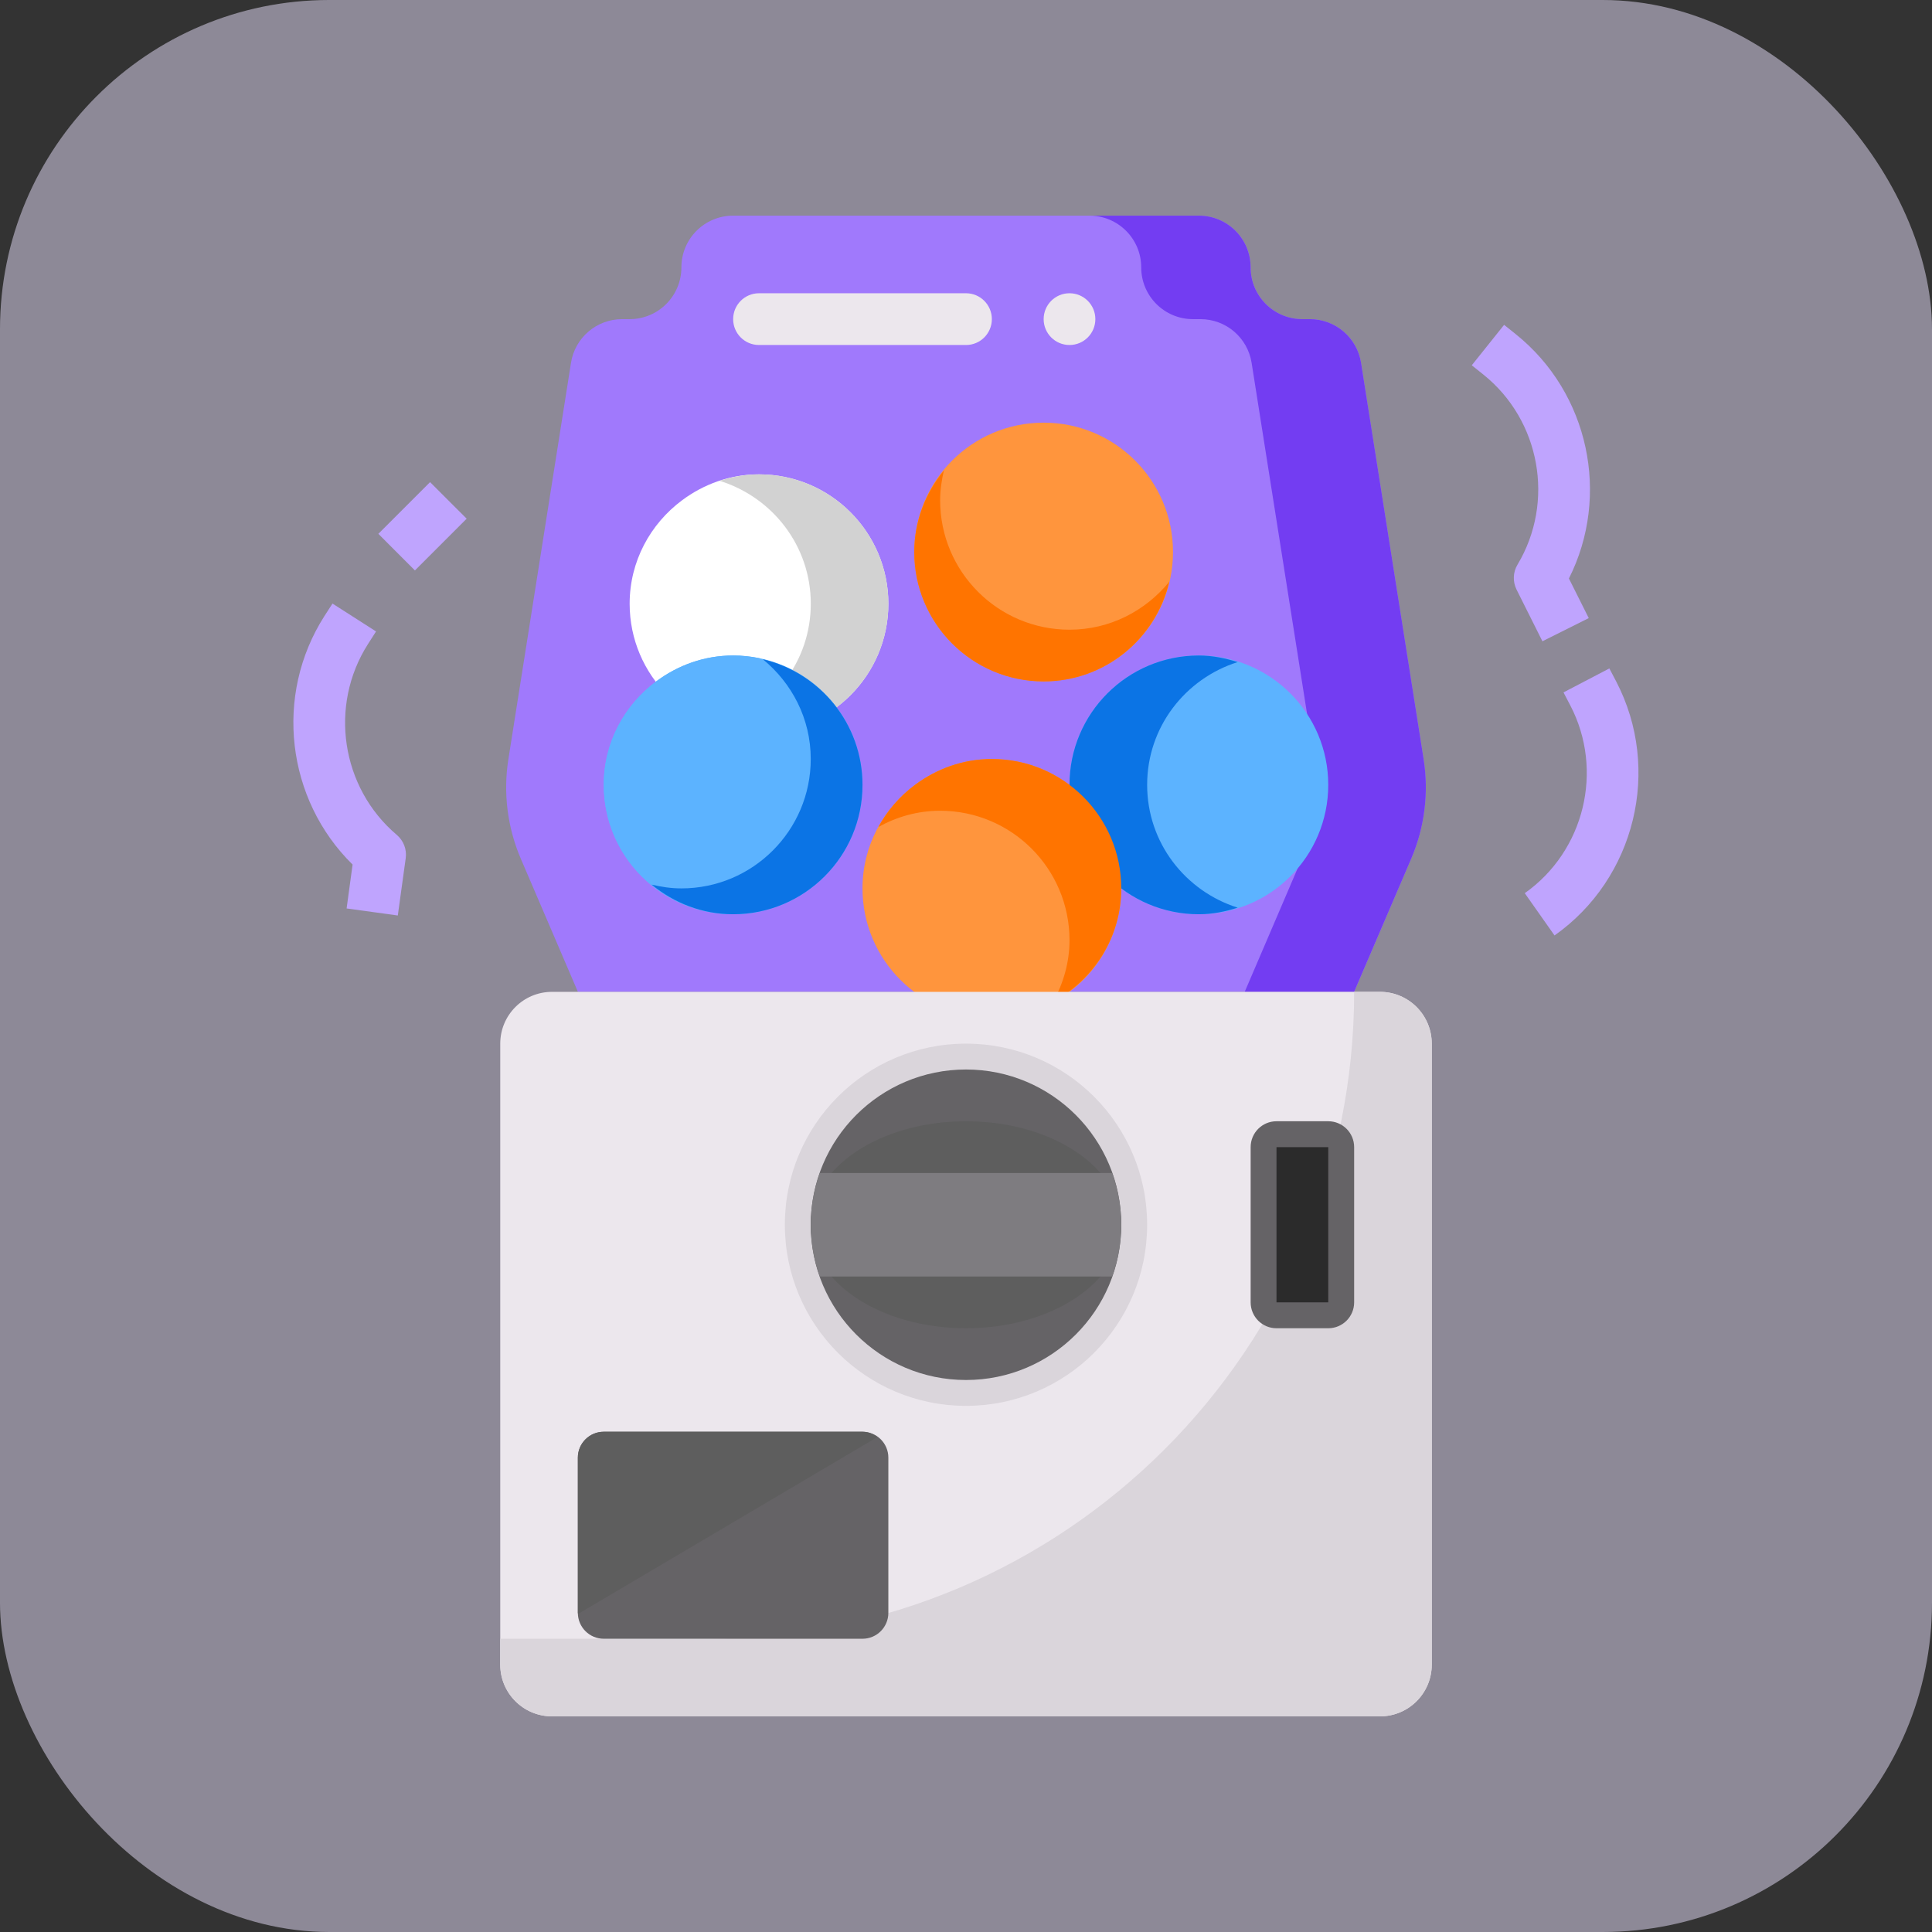 <svg width="42" height="42" viewBox="0 0 42 42" fill="none" xmlns="http://www.w3.org/2000/svg">
<rect x="0" y="0" width="42" height="42" fill="#333333" stroke="none"/>
<g clip-path="url(#clip0_1063_83283)">
<rect opacity="0.5" width="42" height="42" rx="7.158" fill="#E9E1FD"/>
<path d="M30.948 16.503L29.588 7.887C29.502 7.34 29.03 6.938 28.477 6.938H28.313C27.692 6.938 27.188 6.434 27.188 5.812C27.188 5.191 26.685 4.688 26.063 4.688H15.938C15.316 4.688 14.813 5.191 14.813 5.812C14.813 6.434 14.31 6.938 13.688 6.938H13.524C12.971 6.938 12.499 7.34 12.413 7.887L11.052 16.503C10.936 17.236 11.03 17.987 11.322 18.668L12.563 21.562H29.438L30.678 18.668C30.97 17.987 31.064 17.236 30.948 16.503Z" fill="#A079FC"/>
<path d="M16.5 10.312C15.871 10.312 15.295 10.527 14.827 10.876C14.139 11.389 13.688 12.201 13.688 13.125C13.688 14.678 14.947 15.938 16.5 15.938C18.053 15.938 19.312 14.678 19.312 13.125C19.312 11.572 18.053 10.312 16.5 10.312Z" fill="white"/>
<path d="M16.501 10.312C16.202 10.312 15.916 10.364 15.646 10.453C16.79 10.809 17.626 11.864 17.626 13.125C17.626 14.382 16.795 15.434 15.657 15.795C15.925 15.879 16.205 15.938 16.501 15.938C18.054 15.938 19.313 14.678 19.313 13.125C19.313 11.572 18.054 10.312 16.501 10.312Z" fill="#D2D2D2"/>
<path d="M22.688 14.812C24.241 14.812 25.5 13.553 25.5 12C25.5 10.447 24.241 9.188 22.688 9.188C21.134 9.188 19.875 10.447 19.875 12C19.875 13.553 21.134 14.812 22.688 14.812Z" fill="#FF953D"/>
<path d="M21.562 16.5C20.933 16.5 20.358 16.714 19.889 17.064C19.201 17.577 18.75 18.389 18.75 19.312C18.75 20.866 20.009 22.125 21.562 22.125C23.116 22.125 24.375 20.866 24.375 19.312C24.375 17.759 23.116 16.5 21.562 16.5Z" fill="#FF953D"/>
<path d="M15.938 14.25C15.308 14.25 14.733 14.464 14.264 14.814C13.576 15.327 13.125 16.139 13.125 17.062C13.125 18.616 14.384 19.875 15.938 19.875C17.491 19.875 18.75 18.616 18.75 17.062C18.75 15.509 17.491 14.25 15.938 14.25Z" fill="#5CB3FF"/>
<path d="M30.948 16.503L29.588 7.887C29.501 7.34 29.03 6.938 28.476 6.938H28.312C27.691 6.938 27.187 6.434 27.187 5.812C27.187 5.191 26.684 4.688 26.062 4.688H23.684C24.305 4.688 24.809 5.191 24.809 5.812C24.809 6.434 25.312 6.938 25.934 6.938H26.097C26.651 6.938 27.122 7.34 27.209 7.887L28.57 16.503C28.685 17.236 28.591 17.987 28.299 18.668L27.059 21.562H29.437L30.678 18.668C30.97 17.987 31.064 17.236 30.948 16.503Z" fill="#733DF2"/>
<path d="M26.062 19.875C27.616 19.875 28.875 18.616 28.875 17.062C28.875 15.509 27.616 14.25 26.062 14.25C24.509 14.25 23.25 15.509 23.25 17.062C23.25 18.616 24.509 19.875 26.062 19.875Z" fill="#5CB3FF"/>
<path d="M24.938 17.062C24.938 15.805 25.768 14.753 26.906 14.393C26.639 14.309 26.358 14.25 26.062 14.25C24.509 14.25 23.25 15.509 23.25 17.062C23.25 18.616 24.509 19.875 26.062 19.875C26.358 19.875 26.639 19.817 26.906 19.732C25.768 19.372 24.938 18.32 24.938 17.062Z" fill="#0B74E5"/>
<path d="M14.25 17.062C14.25 16.139 14.701 15.327 15.389 14.814C15.718 14.568 16.101 14.396 16.516 14.311C16.329 14.272 16.136 14.25 15.938 14.25C15.308 14.25 14.733 14.464 14.264 14.814C13.576 15.327 13.125 16.139 13.125 17.062C13.125 18.616 14.384 19.875 15.938 19.875C16.13 19.875 16.318 19.855 16.5 19.818C15.216 19.558 14.25 18.423 14.25 17.062Z" fill="#5CB3FF"/>
<path d="M21.562 16.5C20.933 16.5 20.358 16.714 19.889 17.064C19.562 17.307 19.292 17.62 19.095 17.978C19.494 17.757 19.948 17.625 20.437 17.625C21.991 17.625 23.25 18.884 23.25 20.438C23.25 20.924 23.116 21.374 22.898 21.773C23.774 21.296 24.375 20.38 24.375 19.312C24.375 17.759 23.116 16.5 21.562 16.5Z" fill="#FF7400"/>
<path d="M23.25 13.689C21.697 13.689 20.438 12.43 20.438 10.877C20.438 10.653 20.47 10.439 20.519 10.23C20.122 10.715 19.875 11.327 19.875 12.002C19.875 13.555 21.134 14.814 22.688 14.814C24.017 14.814 25.125 13.888 25.418 12.648C24.903 13.279 24.128 13.689 23.25 13.689Z" fill="#FF7400"/>
<path d="M16.584 14.332C17.214 14.848 17.625 15.622 17.625 16.5C17.625 18.053 16.365 19.313 14.812 19.313C14.589 19.313 14.375 19.28 14.166 19.231C14.651 19.628 15.262 19.875 15.937 19.875C17.49 19.875 18.75 18.616 18.75 17.063C18.75 15.733 17.824 14.625 16.584 14.332Z" fill="#0B74E5"/>
<path d="M21 7.5H16.5C16.189 7.5 15.938 7.248 15.938 6.938C15.938 6.627 16.189 6.375 16.5 6.375H21C21.311 6.375 21.562 6.627 21.562 6.938C21.562 7.248 21.311 7.5 21 7.5Z" fill="#ECE7ED"/>
<path d="M23.25 7.5C22.939 7.5 22.688 7.248 22.688 6.938C22.688 6.627 22.939 6.375 23.25 6.375C23.561 6.375 23.812 6.627 23.812 6.938C23.812 7.248 23.561 7.5 23.25 7.5Z" fill="#ECE7ED"/>
<path d="M33.794 20.336L33.147 19.417C34.445 18.501 34.871 16.746 34.138 15.337L33.989 15.052L34.986 14.531L35.136 14.817C36.127 16.724 35.551 19.097 33.794 20.336Z" fill="#BFA4FE"/>
<path d="M33.531 13.941L32.968 12.816C32.883 12.644 32.89 12.44 32.989 12.275C33.806 10.912 33.487 9.135 32.246 8.142L31.995 7.941L32.698 7.062L32.949 7.263C34.545 8.54 35.014 10.775 34.107 12.576L34.538 13.437L33.531 13.941Z" fill="#BFA4FE"/>
<path d="M8.648 19.902L7.535 19.749L7.665 18.795C6.226 17.381 5.952 15.115 7.053 13.392L7.228 13.121L8.175 13.727L8.001 13.999C7.145 15.338 7.414 17.123 8.626 18.15C8.773 18.275 8.846 18.465 8.82 18.656L8.648 19.902Z" fill="#BFA4FE"/>
<path d="M8.225 11.605L9.349 10.481L10.145 11.276L9.02 12.401L8.225 11.605Z" fill="#BFA4FE"/>
<path d="M30 21.562H29.438H23.8H12.562H12C11.378 21.562 10.875 22.066 10.875 22.688V36.188C10.875 36.809 11.378 37.312 12 37.312H30C30.622 37.312 31.125 36.809 31.125 36.188V22.688C31.125 22.066 30.622 21.562 30 21.562Z" fill="#ECE7ED"/>
<path d="M30 21.562H29.438C29.438 29.329 23.141 35.625 15.375 35.625H10.875V36.188C10.875 36.809 11.378 37.312 12 37.312H30C30.622 37.312 31.125 36.809 31.125 36.188V22.688C31.125 22.066 30.622 21.562 30 21.562Z" fill="#DAD5DB"/>
<path d="M18.75 31.125H13.125C12.815 31.125 12.562 31.377 12.562 31.688V35.062C12.562 35.373 12.815 35.625 13.125 35.625H18.75C19.061 35.625 19.312 35.373 19.312 35.062V31.688C19.312 31.377 19.061 31.125 18.75 31.125Z" fill="#656366"/>
<path d="M28.875 24.375H27.75C27.439 24.375 27.188 24.627 27.188 24.938V28.312C27.188 28.623 27.439 28.875 27.75 28.875H28.875C29.186 28.875 29.438 28.623 29.438 28.312V24.938C29.438 24.627 29.186 24.375 28.875 24.375Z" fill="#656366"/>
<path d="M21 30.562C23.175 30.562 24.938 28.8 24.938 26.625C24.938 24.45 23.175 22.688 21 22.688C18.825 22.688 17.062 24.45 17.062 26.625C17.062 28.8 18.825 30.562 21 30.562Z" fill="#DAD5DB"/>
<path d="M21 30C22.864 30 24.375 28.489 24.375 26.625C24.375 24.761 22.864 23.25 21 23.25C19.136 23.25 17.625 24.761 17.625 26.625C17.625 28.489 19.136 30 21 30Z" fill="#656366"/>
<path d="M21 28.875C22.864 28.875 24.375 27.868 24.375 26.625C24.375 25.382 22.864 24.375 21 24.375C19.136 24.375 17.625 25.382 17.625 26.625C17.625 27.868 19.136 28.875 21 28.875Z" fill="#5E5E5E"/>
<path d="M17.625 26.625C17.625 27.02 17.696 27.398 17.821 27.75H24.179C24.304 27.398 24.375 27.02 24.375 26.625C24.375 26.23 24.304 25.852 24.179 25.5H17.821C17.696 25.852 17.625 26.23 17.625 26.625Z" fill="#7E7C80"/>
<path d="M27.75 24.938H28.875V28.312H27.75V24.938Z" fill="#2B2B2B"/>
<path d="M18.75 31.125H13.125C12.815 31.125 12.562 31.377 12.562 31.688V35.062C12.562 35.07 12.567 35.077 12.567 35.086L19.074 31.24C18.982 31.173 18.873 31.125 18.75 31.125Z" fill="#5E5E5E"/>
</g>
<defs>
<clipPath id="clip0_1063_83283">
<rect width="42" height="42" fill="white"/>
</clipPath>
</defs>
</svg>
